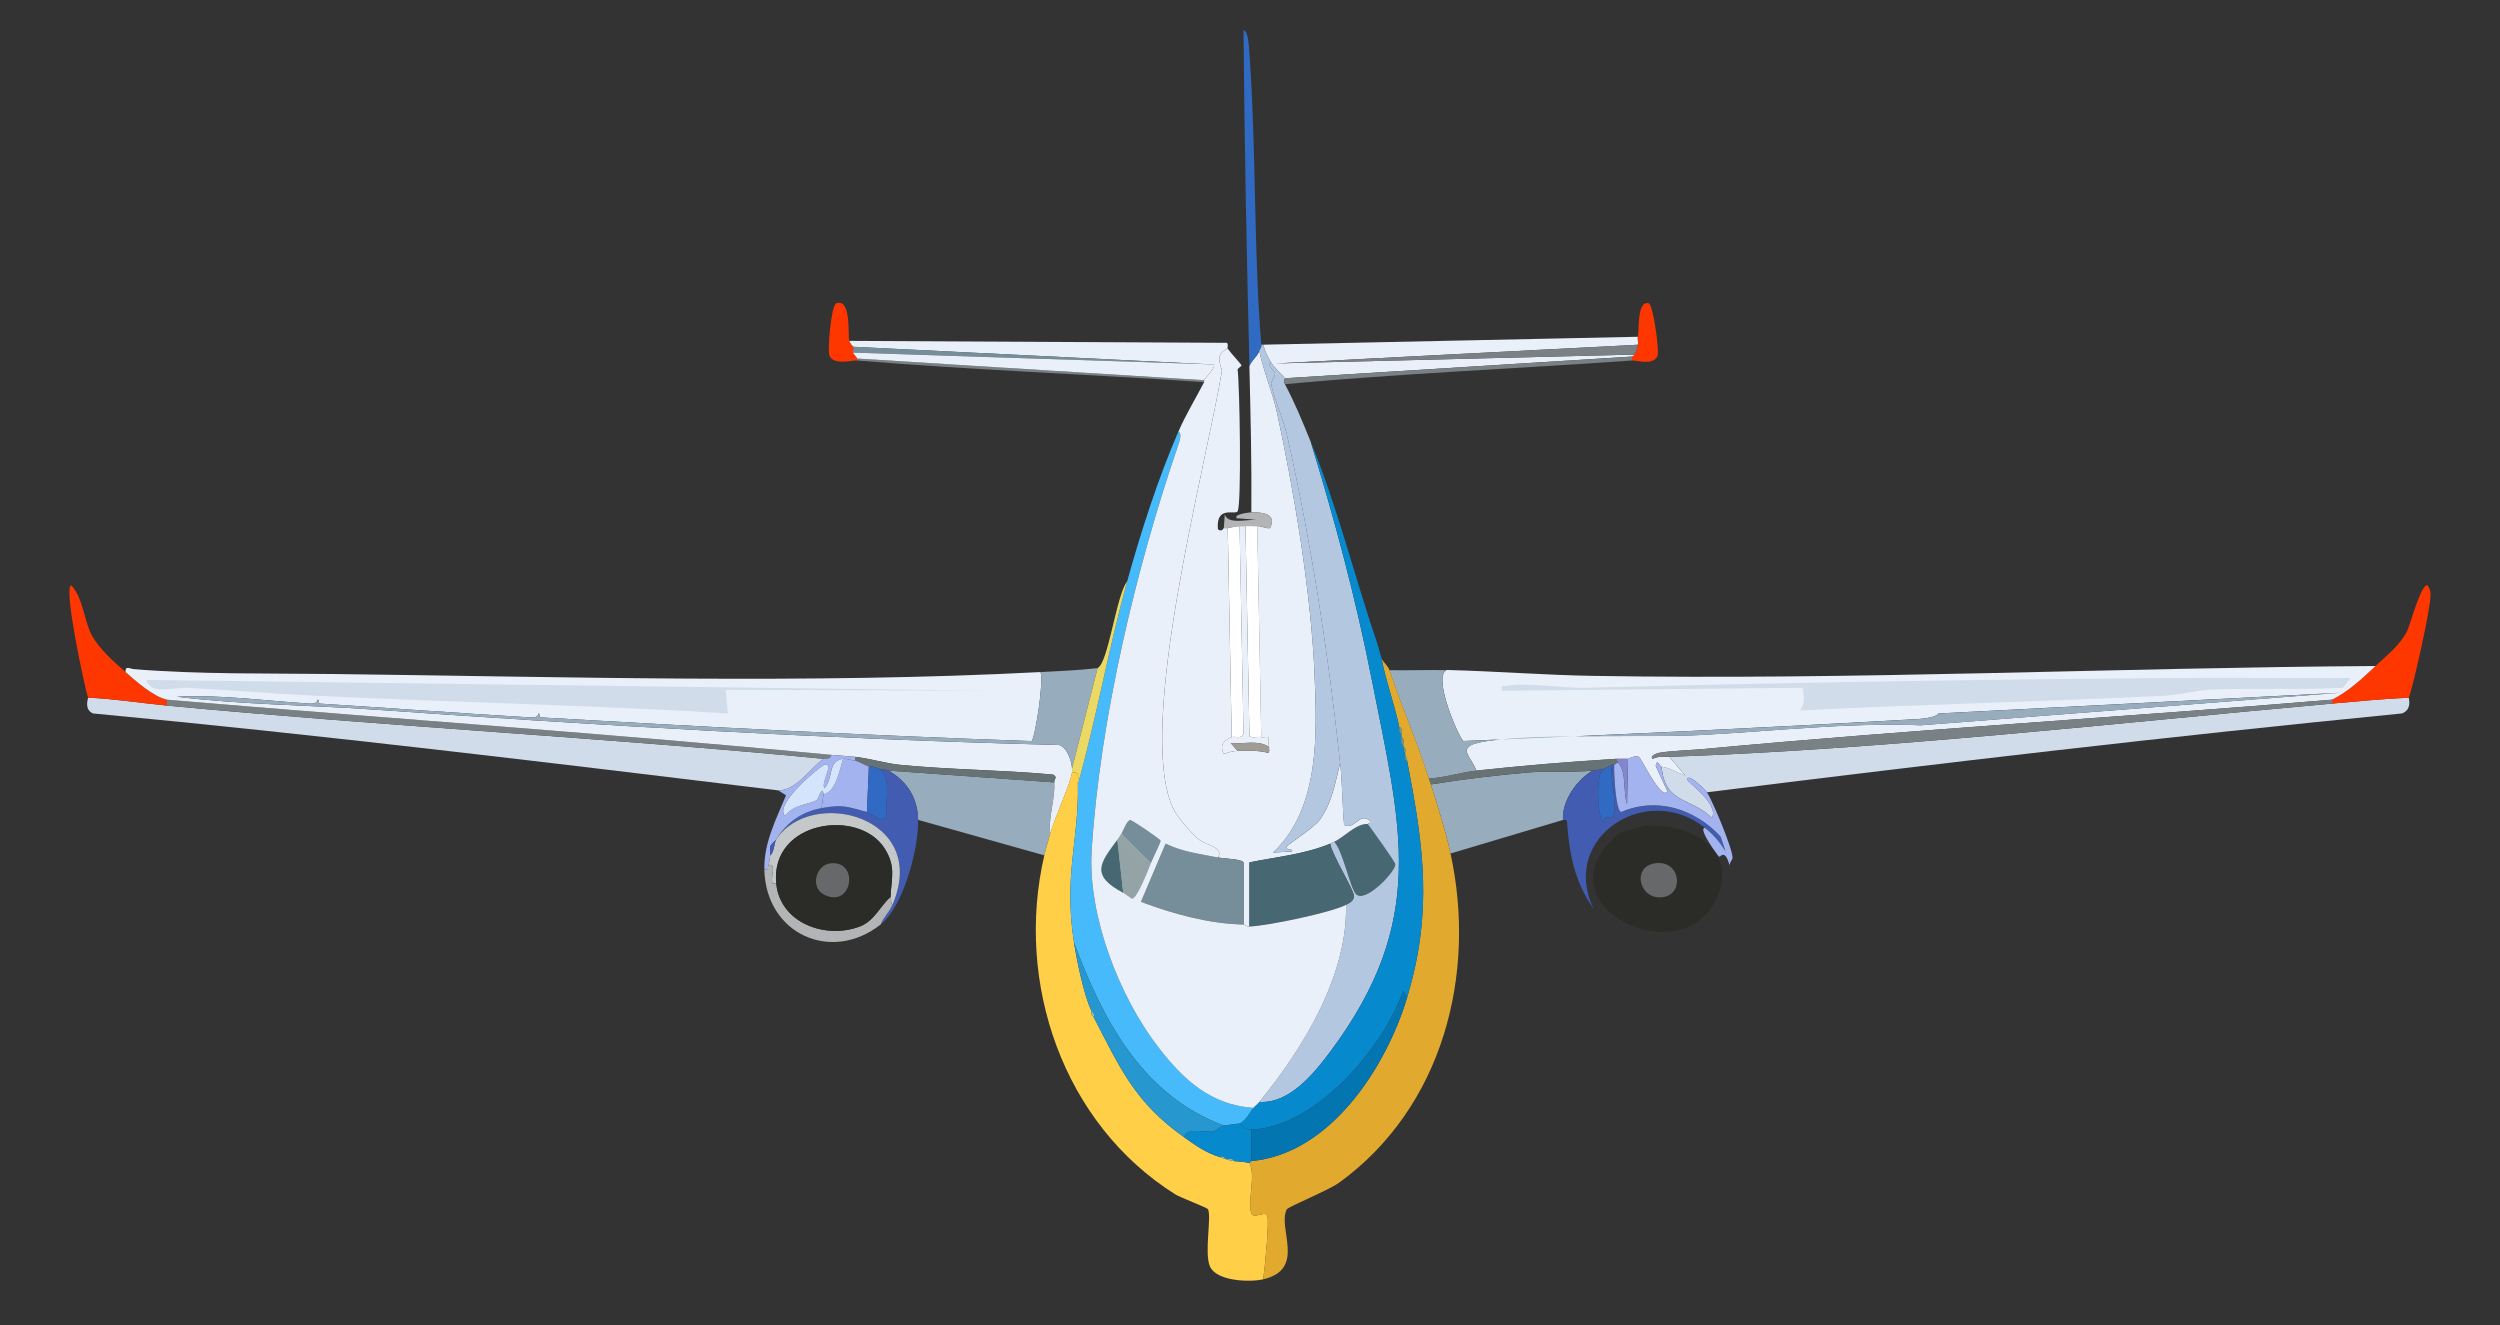 <?xml version="1.0" encoding="UTF-8"?>
<svg id="Layer_1" xmlns="http://www.w3.org/2000/svg" version="1.1" viewBox="0 0 537.6 285"><rect x="0" y="0" width="537.6" height="285" fill="#333333" stroke="none"/>
  <!-- Generator: Adobe Illustrator 29.5.0, SVG Export Plug-In . SVG Version: 2.1.0 Build 137)  -->
  <defs>
    <style>
      .st0 {
        fill: #0376b2;
      }

      .st1 {
        fill: #d5e4fd;
      }

      .st2 {
        fill: #ebd965;
      }

      .st3 {
        fill: #7c998a;
      }

      .st4 {
        fill: #8186cf;
      }

      .st5 {
        fill: #d0dce9;
      }

      .st6 {
        fill: #c4c8c9;
      }

      .st7 {
        fill: #fff;
      }

      .st8 {
        fill: #415cb0;
      }

      .st9 {
        fill: #749d9b;
      }

      .st10 {
        fill: #97adbd;
      }

      .st11 {
        fill: #2697cf;
      }

      .st12 {
        fill: #93a3a6;
      }

      .st13 {
        fill: #b3b4b5;
      }

      .st14 {
        fill: #b3c7e0;
      }

      .st15 {
        fill: #67686a;
      }

      .st16 {
        fill: #798185;
      }

      .st17 {
        fill: #6499a4;
      }

      .st18 {
        fill: #9f9c95;
      }

      .st19 {
        fill: #758e99;
      }

      .st20 {
        fill: #0789cd;
      }

      .st21 {
        fill: #8dc1b4;
      }

      .st22 {
        fill: #eaf0f9;
      }

      .st23 {
        fill: #677275;
      }

      .st24 {
        fill: #476873;
      }

      .st25 {
        fill: #316ac2;
      }

      .st26 {
        fill: #fecf47;
      }

      .st27 {
        fill: #fe3701;
      }

      .st28 {
        fill: #2b2b28;
      }

      .st29 {
        fill: #a3b3ef;
      }

      .st30 {
        fill: #46bafb;
      }

      .st31 {
        fill: #9bb6a8;
      }

      .st32 {
        fill: #e1aa2e;
      }
    </style>
  </defs>
  <g id="Generative_Object">
    <g>
      <path class="st5" d="M518.01,150.03c-.07.2.76,2.51-1.48,3.39-49.92,4.9-99.73,10.74-149.47,16.96-.35-.49-4.13-4.33-4.24-2.76-.04.51,6.97,5.32,5.3,8.27-4.56-4.53-10.06-2.89-10.81-11.02,2.34.39,2.59,1,5.09,1.91l-3.39-4.03c46.46-1.6,95.97-7.27,142.47-11.45,5.5-.49,11.02-1.02,16.54-1.27Z"/>
      <path class="st5" d="M35.89,151.73c47,4.47,94.21,6.89,141.2,11.45-3.07,2.19-5.82,6.82-9.75,6.78-49.05-5.95-98.13-11.92-147.35-16.54-1.99-.9-1-3.2-1.06-3.39,5.68.24,11.32,1.16,16.96,1.7Z"/>
      <path class="st10" d="M226.7,168.26c.25,3.5-1.33,7.41-.85,11.02-.4,1.56-.91,3.11-1.27,4.66l-27.14-7.63c-.1-4.74-2.34-8.28-6.36-10.6l35.62,2.54Z"/>
      <path class="st10" d="M342.46,165.72c-3.43,1.98-6.6,6.51-6.36,10.6l-24.17,7.21c-1.1-5.04-2.72-9.93-4.24-14.84,6.78-1.1,13.72-1.93,20.57-2.54,4.49-.41,10.01,0,14.21-.42Z"/>
      <path class="st27" d="M518.01,150.03c-5.52.26-11.04.78-16.54,1.27v-.85c3.58-1.8,6.46-4.49,9.33-7.21,2.47-2.34,5.11-4.31,6.78-7.42.67-1.24,3.03-10.42,4.45-9.96.4.65.61,1.12.64,1.91.09,2.81-3.56,19.01-4.66,22.26Z"/>
      <path class="st27" d="M26.98,144.52c2.32,2.04,5.95,5.25,8.9,5.94v1.27c-5.64-.54-11.28-1.45-16.96-1.7-.73-2.39-5.35-23.71-3.6-24.17,2.52,2.57,2.75,7.68,4.45,10.81,1.52,2.8,4.81,5.74,7.21,7.84Z"/>
      <path class="st24" d="M294.12,177.17c.76,1.02,5.92,8.17,5.94,8.69.04,1.62-6.6,8.54-8.48,6.36-1.35-1.56-2.74-9.15-4.66-11.24,2.28-1.06,4.64-3.91,7.21-3.82Z"/>
      <g>
        <path class="st22" d="M510.8,143.25c-2.87,2.72-5.75,5.4-9.33,7.21-44.98,3.76-90.11,6.4-135.05,10.6-2.62.24-7.54.41-9.75.85-.16.03-2.07.62-1.27,1.27,1.2-.61,2.35-.38,3.6-.42l3.39,4.03c-2.49-.91-2.75-1.52-5.09-1.91-.48-.08-.86-1.89-1.27-.21l2.54,5.51c-1.27,2.14-5.67-7.23-6.15-7.42-.96-.39-2.21.42-2.33.42-.84.02-1.71-.05-2.54,0-9.54.59-20.61,1.49-30.11,2.54-.73-2.63-4.28-4.83.21-5.94,9.06-2.24,36.25-1.13,47.49-1.7,15.96-.8,31.96-2.75,47.92-2.12l90.11-7-86.29,4.45c-.76,1.05-4.29,1.2-5.51,1.27-32.21,1.82-64.43,3.36-96.68,4.66-.77-.29-6.76-13.77-3.6-15.27,10.5.26,21.08,1.1,31.59,1.27,56.01.94,112.14-1.77,168.13-2.12Z"/>
        <path class="st10" d="M311.08,144.09c-3.16,1.49,2.84,14.97,3.6,15.27,32.24-1.31,64.47-2.84,96.68-4.66,1.23-.07,4.75-.22,5.51-1.27l86.29-4.45-90.11,7c-15.95-.63-31.95,1.32-47.92,2.12-11.24.57-38.43-.55-47.49,1.7-4.49,1.11-.95,3.31-.21,5.94-3.18.35-6.87,1.5-10.18,1.7-2.5-7.89-5.85-15.5-8.48-23.32,4.09.07,8.21-.1,12.3,0Z"/>
        <path class="st5" d="M467.34,145.79c12.69-.1,25.45.08,38.16,0l-1.7,2.12c-9.55.49-19.31-.04-28.83.42-1.95.09-7.42,1.18-9.33,1.27-26.2,1.28-52.51,1.87-78.66,3.18,1.23-1.28,1-3.1.64-4.88l-64.66.64c-.17-1.39.26-.88,1.06-1.06,3.58-.8,12.46.54,16.96.42,41.02-1.1,84.47-1.78,126.36-2.12Z"/>
      </g>
      <path class="st16" d="M501.47,150.45v.85c-46.51,4.18-96.02,9.85-142.47,11.45-1.26.04-2.41-.18-3.6.42-.8-.65,1.11-1.24,1.27-1.27,2.21-.44,7.13-.6,9.75-.85,44.94-4.2,90.07-6.84,135.05-10.6Z"/>
      <path class="st23" d="M347.97,164.02c-.36,0-.43.33-.85.42-.14.03-.31-.04-.42,0-.71.27-1.43.8-1.7.85-.63.12-1.99.37-2.54.42-4.2.42-9.72.02-14.21.42-6.84.62-13.78,1.45-20.57,2.54-.12-.39-.29-.85-.42-1.27,3.31-.2,7-1.34,10.18-1.7,9.5-1.05,20.56-1.96,30.11-2.54.05.19.37.79.42.85Z"/>
      <path class="st16" d="M178.78,162.33c-.15,1.13-1.51.71-1.7.85-46.99-4.56-94.21-6.98-141.2-11.45v-1.27c47.61,4.06,95.35,7.3,142.9,11.87Z"/>
      <g>
        <path class="st22" d="M223.73,144.52c.84,1.7-1.22,14.54-1.91,14.84-35.23-1.2-70.41-3.06-105.58-5.09-.33-.02-.1-.83-.42-.85-.15,0,.15.95-1.7.85-15.12-.88-30.25-2.03-45.37-2.97-.33-.02-.1-.83-.42-.85-.15,0,.14.96-1.7.85-9.5-.59-19.09-1.97-28.62-1.48,14,1.74,28.14,1.77,42.19,2.76,48.8,3.43,98.05,6.36,147.56,7.63,1.67.44,2.77,3.57,2.76,5.09,0,.28.03.57,0,.85-.22,2.12-3.86,10.04-4.66,13.14-.48-3.62,1.1-7.52.85-11.02-.06-.86.8-1.02-.21-1.7-10.95-1.03-22.16-1.03-33.07-2.12-2.91-.29-6.74-1.42-9.54-1.7-1.69-.16-3.41-.26-5.09-.42-47.54-4.58-95.28-7.81-142.9-11.87-2.95-.68-6.58-3.89-8.9-5.94-.13-1.47,1.02-.69,1.7-.64,13.49,1.15,29.33.9,43.04,1.06,49.82.6,102.45,2.17,152.01-.42Z"/>
        <path class="st10" d="M236.03,143.67l-5.51,21.63c.01-1.52-1.09-4.65-2.76-5.09-49.51-1.27-98.76-4.2-147.56-7.63-14.05-.99-28.19-1.01-42.19-2.76,9.53-.48,19.12.89,28.62,1.48,1.84.11,1.55-.86,1.7-.85.33.02.1.83.42.85,15.12.94,30.25,2.09,45.37,2.97,1.84.11,1.55-.86,1.7-.85.33.02.1.83.42.85,35.17,2.03,70.36,3.89,105.58,5.09.69-.3,2.75-13.14,1.91-14.84,4.07-.21,8.24-.38,12.3-.85Z"/>
        <path class="st5" d="M31.43,146.21l182.12,2.33-57.46-.21.42,5.09c-29.65-1.8-59.37-2.4-89.05-3.82-7.96-.38-19.2-1.28-27.14-1.7-3.01-.16-7.72,1.7-8.9-1.7Z"/>
        <path class="st23" d="M226.7,168.26l-35.62-2.54c-.47-.27-1.77-.27-2.12-.42-1.81-.8-1.77-.32-2.12-.42-.39-.12-2.25-1.18-2.97-1.27v-.85c2.8.27,6.63,1.41,9.54,1.7,10.91,1.09,22.12,1.09,33.07,2.12,1.01.67.15.83.21,1.7Z"/>
      </g>
    </g>
    <g>
      <path class="st22" d="M264.01,74.98c.73,1.03,2.93,3.37,2.97,3.6.02.12-.87.73-.85.85.46,3.25.88,29.28,0,30.53-.58.83-4.67-1.31-4.24,3.82.8.75,1.21-.21,1.27-.21.28,0,.57.02.85,0l.85,44.95c-1.47.6-2.75,1.55-1.7,3.6,1.13-.32,1.69-.61,2.97-.64,2.2-.04,4.41-.16,6.57.42.42-.19.12-.92.21-1.27.02-.09-.41-1.41,0-1.91-.4-.45-1.2-.08-1.7-.21l-.85-45.37c1.09-.03,1.68.58,2.76.42,1.47-3.13-1.59-3.43-4.03-3.39.09-10.44-.16-20.93-.42-31.38.39-1.32,1.74-2.08,2.12-3.39.92,4.49,2.84,8.88,3.82,13.36,3.65,16.72,7.29,38.5,8.06,55.97.57,12.99,1.18,29.1-8.9,38.59l4.03-.21c.41-.79-1.24.03-1.06-1.06.08-.46,5.76-3.88,7.21-5.94,2.49-3.54,3.23-7.97,4.24-12.08.48,4.41.45,8.93.85,13.36,2.19,1.16,3.24-2.59,5.3-1.06.8.6-.24.81-.21.85-2.57-.1-4.93,2.76-7.21,3.82-.3.14-.77.39-.85.42-5.53,2.3-11.58,2.84-17.39,4.03v13.78c-.82.02-.91-.42-1.27-.42v-13.36c-.32-.73-4.25-.81-5.51-1.06,1.47-2.09-2.82-2.81-4.03-3.82-1.79-1.48-4.79-4.9-5.72-7-7.82-17.61,7.17-73.13,10.6-93.71.15-.91-1.97-3.57,1.27-4.88Z"/>
      <path class="st14" d="M276.31,81.34c.12.21-.54.26,0,1.27,2.25,4.27,3.7,7.87,5.51,12.3,5.19,16.82,9.72,33.76,13.14,51.1,6.33,32.02,12.17,51.89-8.9,80.14-3.58,4.79-8.83,11.22-15.27,10.81,9.41-11.52,19.01-27.12,18.66-42.4.71-.38,1.72-.85,1.7-1.91-.03-1.34-4.85-9.05-5.09-11.24.08-.03.55-.29.85-.42,1.92,2.09,3.32,9.68,4.66,11.24,1.88,2.18,8.52-4.74,8.48-6.36-.01-.53-5.18-7.67-5.94-8.69-.03-.04,1.01-.25.21-.85-2.06-1.53-3.12,2.22-5.3,1.06-.4-4.42-.37-8.95-.85-13.36-2.58-23.83-6.18-47.26-11.45-70.6-.7-3.1-2.96-8.15-3.39-11.02-.02-.11.91-1.6.85-2.12s-1.91-1.82-.85-2.33c.6,1.04,2.86,3.2,2.97,3.39Z"/>
      <path class="st26" d="M231.79,168.69c.23,12.14-3.08,19.43-.85,33.92.56,3.63,2.2,11.8,3.82,14.84-.33.81.32,1.08.42,1.27,5.7,10.97,8.84,18.35,19.51,25.87,2.67,1.88,4.43,3.19,7.63,4.24.44.14.77.29,1.27.42.63.17.97.33,1.7.42,1.13.14,2.28.15,3.39.42,1.44,2.77-.49,8.32.42,10.81.48,1.3,2.75-.49,3.39.42.57.8-.55,11.91-.85,13.78-2.9.67-10.04.43-11.45-2.76-1.27-2.88.38-10.66-.42-12.3-.17-.35-5.95-2.53-7-3.18-24.21-15.2-34.55-45.57-28.2-72.93.36-1.55.87-3.1,1.27-4.66.8-3.11,4.45-11.02,4.66-13.14,1.81-.36,1.25,1.13,1.27,2.54Z"/>
      <path class="st32" d="M298.78,144.09c2.63,7.82,5.98,15.43,8.48,23.32.13.42.3.88.42,1.27,1.52,4.91,3.14,9.8,4.24,14.84,5.67,26.03-1.65,54.62-23.96,70.81-2.2,1.59-10.94,5.17-11.24,5.72-2.12,3.99,4.3,12.89-5.09,15.05.3-1.87,1.41-12.98.85-13.78-.65-.91-2.91.88-3.39-.42-.92-2.5,1.02-8.04-.42-10.81l.42-.42c16.95-1.5,28.98-20.14,33.5-35.19,5.56-18.53,3.57-32.37,0-50.88-.14-.71-.41-1.21-.42-1.27-.1-.54.34-1.58-.42-1.7-.01-.14,0-.28,0-.42-.02-.54.28-1.59-.42-1.7,0-.28,0-.57,0-.85-.01-.49.23-1.24-.42-1.27-1.07-5.08-2.91-9.93-3.82-14.84.25.72,1.4,1.66,1.7,2.54Z"/>
      <path class="st20" d="M296.24,138.58c.28.81.48,1.89.85,2.97.91,4.91,2.75,9.76,3.82,14.84.1.45-.3,1.23.42,1.27,0,.28,0,.57,0,.85,0,.54-.27,1.59.42,1.7,0,.14-.01.29,0,.42.09.91.29,1.17.42,1.7.11.44-.31,1.23.42,1.27,3.57,18.51,5.56,32.36,0,50.88l-.85-1.48c-4.19,12.27-18.87,29.48-32.65,29.89-1.9.06-2.38-1.28-2.54-1.27,1.52-.9,2.07-2.33,2.97-3.39.41-.48.77-.66,1.27-1.27,6.44.4,11.69-6.02,15.27-10.81,21.07-28.25,15.23-48.12,8.9-80.14-3.42-17.33-7.96-34.27-13.14-51.1,5.96,14.56,9.41,29.01,14.42,43.68Z"/>
      <path class="st30" d="M269.53,238.23c-.9,1.07-1.45,2.49-2.97,3.39-.8.02-2.38.32-3.39.42-17.56-6.49-26.13-22.89-32.23-39.43-2.24-14.49,1.07-21.78.85-33.92,4.02-14.41,6.6-29.27,10.6-43.68,2.92-10.54,6.61-22.05,11.02-32.23.83.31.19,2.2,0,2.76-9.1,26.51-16.92,59.32-18.66,87.35-.86,13.91,5.91,31.43,14.42,42.4,5.33,6.87,11.16,12.29,20.35,12.93Z"/>
      <path class="st14" d="M273.34,77.95c-1.06.51.79,1.83.85,2.33s-.87,2.01-.85,2.12c.43,2.87,2.69,7.93,3.39,11.02,5.27,23.34,8.87,46.77,11.45,70.6-1.01,4.11-1.75,8.55-4.24,12.08-1.45,2.06-7.13,5.48-7.21,5.94-.18,1.09,1.47.27,1.06,1.06l-4.03.21c10.08-9.49,9.47-25.6,8.9-38.59-.76-17.47-4.41-39.26-8.06-55.97-.98-4.48-2.9-8.87-3.82-13.36.13-.47.59-.67.42-1.27h.42c.38,1.48.95,2.52,1.7,3.82Z"/>
      <path class="st2" d="M231.79,168.69c-.03-1.41.54-2.9-1.27-2.54.03-.27,0-.57,0-.85l5.51-21.63c2.34-1.18,4.01-15.74,6.36-18.66-4,14.41-6.58,29.27-10.6,43.68Z"/>
      <path class="st13" d="M270.37,113.14c-.84.03-1.71-.05-2.54,0-.42.03-.85,0-1.27,0-1.14,0-1.7.36-2.54.42-.28.02-.57,0-.85,0l.21-2.97c.65,2.57,5.85.73,8.06,1.27l-5.51-.42c-.72-.91,3.01-1.27,3.18-1.27,2.44-.04,5.49.26,4.03,3.39-1.07.15-1.67-.46-2.76-.42Z"/>
      <path class="st24" d="M286.06,181.41c.24,2.19,5.06,9.9,5.09,11.24.03,1.06-.99,1.53-1.7,1.91-3.12,1.66-17.06,4.57-20.78,4.66v-13.78c5.81-1.19,11.86-1.73,17.39-4.03Z"/>
      <path class="st19" d="M261.89,184.38c1.26.25,5.19.33,5.51,1.06v13.36c-7.56-.17-15.01-2.25-22.05-4.88l5.3-12.51c3.62,1.76,7.36,2.19,11.24,2.97Z"/>
      <g>
        <path class="st22" d="M264.01,74.98c-3.24,1.31-1.12,3.96-1.27,4.88-3.43,20.58-18.42,76.1-10.6,93.71.93,2.09,3.93,5.51,5.72,7,1.21,1,5.5,1.72,4.03,3.82-3.87-.77-7.62-1.21-11.24-2.97l-5.3,12.51c7.04,2.63,14.49,4.7,22.05,4.88.36,0,.45.44,1.27.42,3.71-.09,17.66-3,20.78-4.66.35,15.29-9.25,30.89-18.66,42.4-.5.62-.87.79-1.27,1.27-9.19-.64-15.02-6.06-20.35-12.93-8.51-10.98-15.28-28.49-14.42-42.4,1.74-28.03,9.56-60.84,18.66-87.35.19-.55.83-2.45,0-2.76,1.57-3.62,3.7-7.1,5.51-10.6.06-.11-.06-.31,0-.42.28-.56,2.51-2.69,2.12-3.39l-77.6-3.82c-.02-.07-.74-.7-.85-1.27l81.2.42c.44.21.08,1.09.21,1.27Z"/>
        <path class="st19" d="M261.05,78.37l-77.6-2.54c-.11-.29.1-.91,0-1.27l77.6,3.82Z"/>
        <path class="st12" d="M247.48,185.65c-.53,1.37-2.93,7.57-4.03,7.63-.62-.31-1.39-1-1.91-1.27l-1.27-11.45c.3-.41.53-.84.85-1.27l6.36,6.36Z"/>
        <path class="st19" d="M247.48,185.65l-6.36-6.36c.33-.45,1.16-2.89,1.91-2.97.4-.04,6.43,4.08,6.57,4.45.1.25-1.79,4.01-2.12,4.88Z"/>
        <path class="st24" d="M241.54,192.01c-7.29-3.86-4.84-6.54-1.27-11.45l1.27,11.45Z"/>
      </g>
      <path class="st7" d="M266.56,113.14l.85,44.74c-.59,1.12-1.85.35-2.54.64l-.85-44.95c.85-.06,1.4-.42,2.54-.42Z"/>
      <path class="st7" d="M270.37,113.14l.85,45.37c-.72-.19-1.87.29-2.54-.21l-.85-45.16c.84-.05,1.7.03,2.54,0Z"/>
      <path class="st22" d="M267.83,113.14l.85,45.16c.67.51,1.83.02,2.54.21.49.13,1.3-.24,1.7.21-.41.5.02,1.82,0,1.91-2.42-1.59-5.52-.58-8.27-.85l1.48,1.7c-1.28.02-1.83.31-2.97.64-1.06-2.05.23-3.01,1.7-3.6.7-.29,1.95.49,2.54-.64l-.85-44.74c.42,0,.85.03,1.27,0Z"/>
      <path class="st18" d="M272.92,160.63c-.09.36.2,1.09-.21,1.27-2.16-.59-4.37-.46-6.57-.42l-1.48-1.7c2.75.27,5.85-.74,8.27.85Z"/>
      <path class="st11" d="M263.17,242.05c-.41.04-1.68,1.16-2.33,1.27-1.7.3-5.83-1.03-6.15,1.27-10.67-7.52-13.81-14.9-19.51-25.87.33-.82-.31-1.06-.42-1.27-1.62-3.04-3.26-11.22-3.82-14.84,6.1,16.55,14.67,32.94,32.23,39.43Z"/>
      <path class="st20" d="M266.56,241.62c.16,0,.65,1.33,2.54,1.27v6.78l-.42.42c-1.12-.28-2.27-.28-3.39-.42-.12-.77-1.17-.31-1.7-.42-.07-.01-.35-.77-1.27-.42-3.2-1.05-4.96-2.36-7.63-4.24.32-2.31,4.45-.97,6.15-1.27.65-.12,1.92-1.23,2.33-1.27,1.01-.1,2.6-.4,3.39-.42Z"/>
      <path class="st31" d="M265.29,249.68c-.73-.09-1.07-.26-1.7-.42.53.12,1.58-.35,1.7.42Z"/>
      <path class="st21" d="M235.18,218.72c-.1-.19-.76-.46-.42-1.27.11.21.75.46.42,1.27Z"/>
      <path class="st31" d="M263.59,249.25c-.5-.13-.83-.28-1.27-.42.92-.35,1.21.41,1.27.42Z"/>
      <path class="st0" d="M302.6,214.48c-4.52,15.05-16.55,33.69-33.5,35.19v-6.78c13.78-.41,28.46-17.62,32.65-29.89l.85,1.48Z"/>
      <path class="st17" d="M301.75,160.21c-.7-.1-.41-1.16-.42-1.7.7.1.41,1.15.42,1.7Z"/>
      <path class="st17" d="M302.18,162.33c-.13-.53-.33-.79-.42-1.7.76.12.33,1.16.42,1.7Z"/>
      <path class="st3" d="M301.33,157.66c-.72-.04-.33-.82-.42-1.27.66.03.41.78.42,1.27Z"/>
      <path class="st9" d="M302.6,163.6c-.73-.04-.32-.83-.42-1.27.01.07.29.57.42,1.27Z"/>
      <g>
        <path class="st22" d="M352.21,74.13l-78.02,4.03,77.17-1.91s.06.5-.42.42l-74.63,4.66c-.11-.2-2.37-2.35-2.97-3.39-.75-1.29-1.32-2.34-1.7-3.82l80.57-1.7c-.09.53.11,1.17,0,1.7Z"/>
        <path class="st25" d="M271.22,74.13c.17.6-.29.81-.42,1.27-.38,1.32-1.73,2.08-2.12,3.39-.6-24.09-1.08-48.19-1.27-72.3,1.09.05,1.21,4.29,1.27,5.09,1.49,20.75.88,41.79,2.54,62.54Z"/>
        <path class="st16" d="M258.93,81.76c-.06.11.06.31,0,.42-24.85-1.71-49.81-2.6-74.63-4.66v-.42l74.63,4.66Z"/>
        <path class="st16" d="M350.94,76.67v.85c-24.86,1.76-49.81,2.8-74.63,5.09-.54-1.02.12-1.06,0-1.27l74.63-4.66Z"/>
        <path class="st27" d="M182.6,73.28c.11.57.83,1.2.85,1.27.1.36-.11.98,0,1.27.21.53.7.74.85,1.27v.42c-.97-.08-5.13,1.12-5.94-1.06-.46-1.24.39-10.88,1.48-11.24,3.21-1.05,2.48,6.55,2.76,8.06Z"/>
        <path class="st27" d="M350.94,77.52v-.85c.48.08.4-.4.42-.42.57-.55.69-1.39.85-2.12.11-.52-.09-1.16,0-1.7.3-1.76-.16-7.88,2.33-7.21.97.26,2.3,10.22,1.91,11.24-.86,2.25-4.53.99-5.51,1.06Z"/>
        <path class="st22" d="M261.05,78.37c.39.7-1.84,2.83-2.12,3.39l-74.63-4.66c-.15-.54-.64-.74-.85-1.27l77.6,2.54Z"/>
        <path class="st16" d="M351.36,76.25l-77.17,1.91,78.02-4.03c-.16.73-.27,1.57-.85,2.12Z"/>
      </g>
    </g>
    <g>
      <path class="st8" d="M366.63,178.02c-12.53-10.06-31.29,2.06-23.96,17.39-4.15-5.94-5.2-11.81-5.72-18.87-.03-.35-.85-.17-.85-.21-.24-4.09,2.93-8.63,6.36-10.6.55-.05,1.91-.3,2.54-.42-2.23.72-1.25,11.48-.21,11.45.34-1.84,1.52-.7,1.7-.85,1.96-1.74-.64-8.52.21-11.45.11-.04.28.03.42,0-.1,1.5.3,9.76,1.48,10.18,7.59-3.33,15.93-.69,21.41,5.3l1.06,3.18c-1.31-2.08-2.53-3.54-4.45-5.09Z"/>
      <path class="st29" d="M357.3,164.87c.75,8.14,6.25,6.49,10.81,11.02,1.67-2.94-5.34-7.76-5.3-8.27.11-1.57,3.89,2.27,4.24,2.76,1.15,1.6,5.75,12.62,5.51,14.21-.01.08-.62.99-.64,1.48-1.06-3.83-1.96-1.52-2.33-1.91-.25-.27-4.55-6.07-2.97-6.15,1.93,1.55,3.14,3.01,4.45,5.09l-1.06-3.18c-5.48-5.99-13.82-8.63-21.41-5.3-1.19-.41-1.58-8.67-1.48-10.18.42-.09.48-.43.85-.42,1.84,1.88,1,6.21,1.91,8.9l.21-9.75c.12,0,1.37-.82,2.33-.42.47.19,4.87,9.56,6.15,7.42l-2.54-5.51c.42-1.68.79.13,1.27.21Z"/>
      <path class="st4" d="M350.09,163.18l-.21,9.75c-.91-2.7-.07-7.03-1.91-8.9-.06-.06-.38-.65-.42-.85.84-.05,1.7.02,2.54,0Z"/>
      <g>
        <path class="st28" d="M353.7,177.59c9.87-.71,20.76,5.28,15.05,16.33-8.06,15.61-39.06,0-20.14-15.05,1.2.05,4.33-1.22,5.09-1.27Z"/>
        <path class="st15" d="M355.82,185.65c5.43-.87,6.43,6.29,2.12,7.21-5.31,1.13-7.28-6.38-2.12-7.21Z"/>
      </g>
      <path class="st25" d="M346.7,164.45c-.85,2.93,1.75,9.71-.21,11.45-.17.15-1.35-1-1.7.85-1.04.03-2.02-10.73.21-11.45.27-.05.99-.58,1.7-.85Z"/>
    </g>
    <g>
      <path class="st8" d="M191.08,165.72c4.02,2.32,6.27,5.86,6.36,10.6.12,6.18-3.16,18.6-8.06,22.47.63-1.57,1.84-2.6,2.54-4.24,8.16-19.11-17.68-25.44-25.02-13.99,2.15-3.69,5.51-6.02,9.75-6.78,4.68-.84,5.54-.27,9.75.85.36.09,2.38,1.21,2.76,1.7l1.48-.64c-.48-3.49,1.36-8.05-1.7-10.39.35.16,1.65.15,2.12.42Z"/>
      <path class="st13" d="M166.91,189.89c.78,8.61,10.63,12.17,18.02,9.33,3.09-1.19,4.35-4.37,6.57-6.36,0,.09.16,1.65.42,1.7-.7,1.64-1.92,2.67-2.54,4.24-10.62,8.39-24.72,2.06-25.02-11.87,1.12.17.67-.36.85-.85,2.38-.84-.54,4.85,1.7,3.82Z"/>
      <path class="st29" d="M183.87,162.75v.85c-.88-.12-1.83-.51-2.54-.42-3.41.39-2.02,3.93-4.03,6.36-.91-1.23,2.2-5.43,0-5.09-.72.11-11.04,8.54-8.48,11.02,1.67-2.39,4.87-2.43,6.78-3.39.34-.17,1.27-3.51,1.48-1.27l-.42,2.97c-4.24.77-7.6,3.1-9.75,6.78-.08.15-1,.8-1.27,1.48-.16.41.13,1.38,0,1.91-.19.75-.14,1.31-.42,2.12-.17.49.27,1.02-.85.85-.12-5.71,2.53-10.72,4.66-15.9l-1.7-1.06c3.94.03,6.69-4.6,9.75-6.78.19-.13,1.55.28,1.7-.85,1.68.16,3.4.26,5.09.42Z"/>
      <path class="st6" d="M191.93,194.55c-.27-.04-.43-1.61-.42-1.7.19-4.1,1.18-6.51-1.27-10.39-5.51-8.72-24.54-6.01-23.32,7.42-2.24,1.03.68-4.66-1.7-3.82.29-.81.24-1.37.42-2.12.83-.62.83-2.71,1.27-3.39,7.34-11.44,33.17-5.11,25.02,13.99Z"/>
      <path class="st29" d="M183.87,163.6c.72.09,2.58,1.16,2.97,1.27l-.42,9.75c-4.21-1.12-5.07-1.69-9.75-.85l.42-2.97c2.76-.58,3.41-5.33,4.24-7.63.72-.08,1.67.31,2.54.42Z"/>
      <path class="st25" d="M188.96,165.3c3.06,2.34,1.21,6.9,1.7,10.39l-1.48.64c-.38-.48-2.4-1.6-2.76-1.7l.42-9.75c.35.1.31-.38,2.12.42Z"/>
      <path class="st1" d="M181.33,163.18c-.83,2.31-1.48,7.06-4.24,7.63-.21-2.24-1.14,1.1-1.48,1.27-1.92.97-5.12,1-6.78,3.39-2.56-2.49,7.76-10.91,8.48-11.02,2.2-.34-.91,3.85,0,5.09,2.01-2.43.62-5.97,4.03-6.36Z"/>
      <path class="st8" d="M165.64,183.95c.13-.53-.16-1.5,0-1.91.27-.69,1.19-1.34,1.27-1.48-.44.69-.44,2.77-1.27,3.39Z"/>
      <g>
        <path class="st28" d="M191.5,192.86c-2.23,1.99-3.48,5.17-6.57,6.36-7.39,2.85-17.24-.72-18.02-9.33-1.21-13.43,17.81-16.14,23.32-7.42,2.45,3.88,1.46,6.29,1.27,10.39Z"/>
        <path class="st15" d="M178.57,185.65c6.26-.7,4.79,9.73-1.27,6.78-3.19-1.55-1.87-6.43,1.27-6.78Z"/>
      </g>
    </g>
  </g>
</svg>
